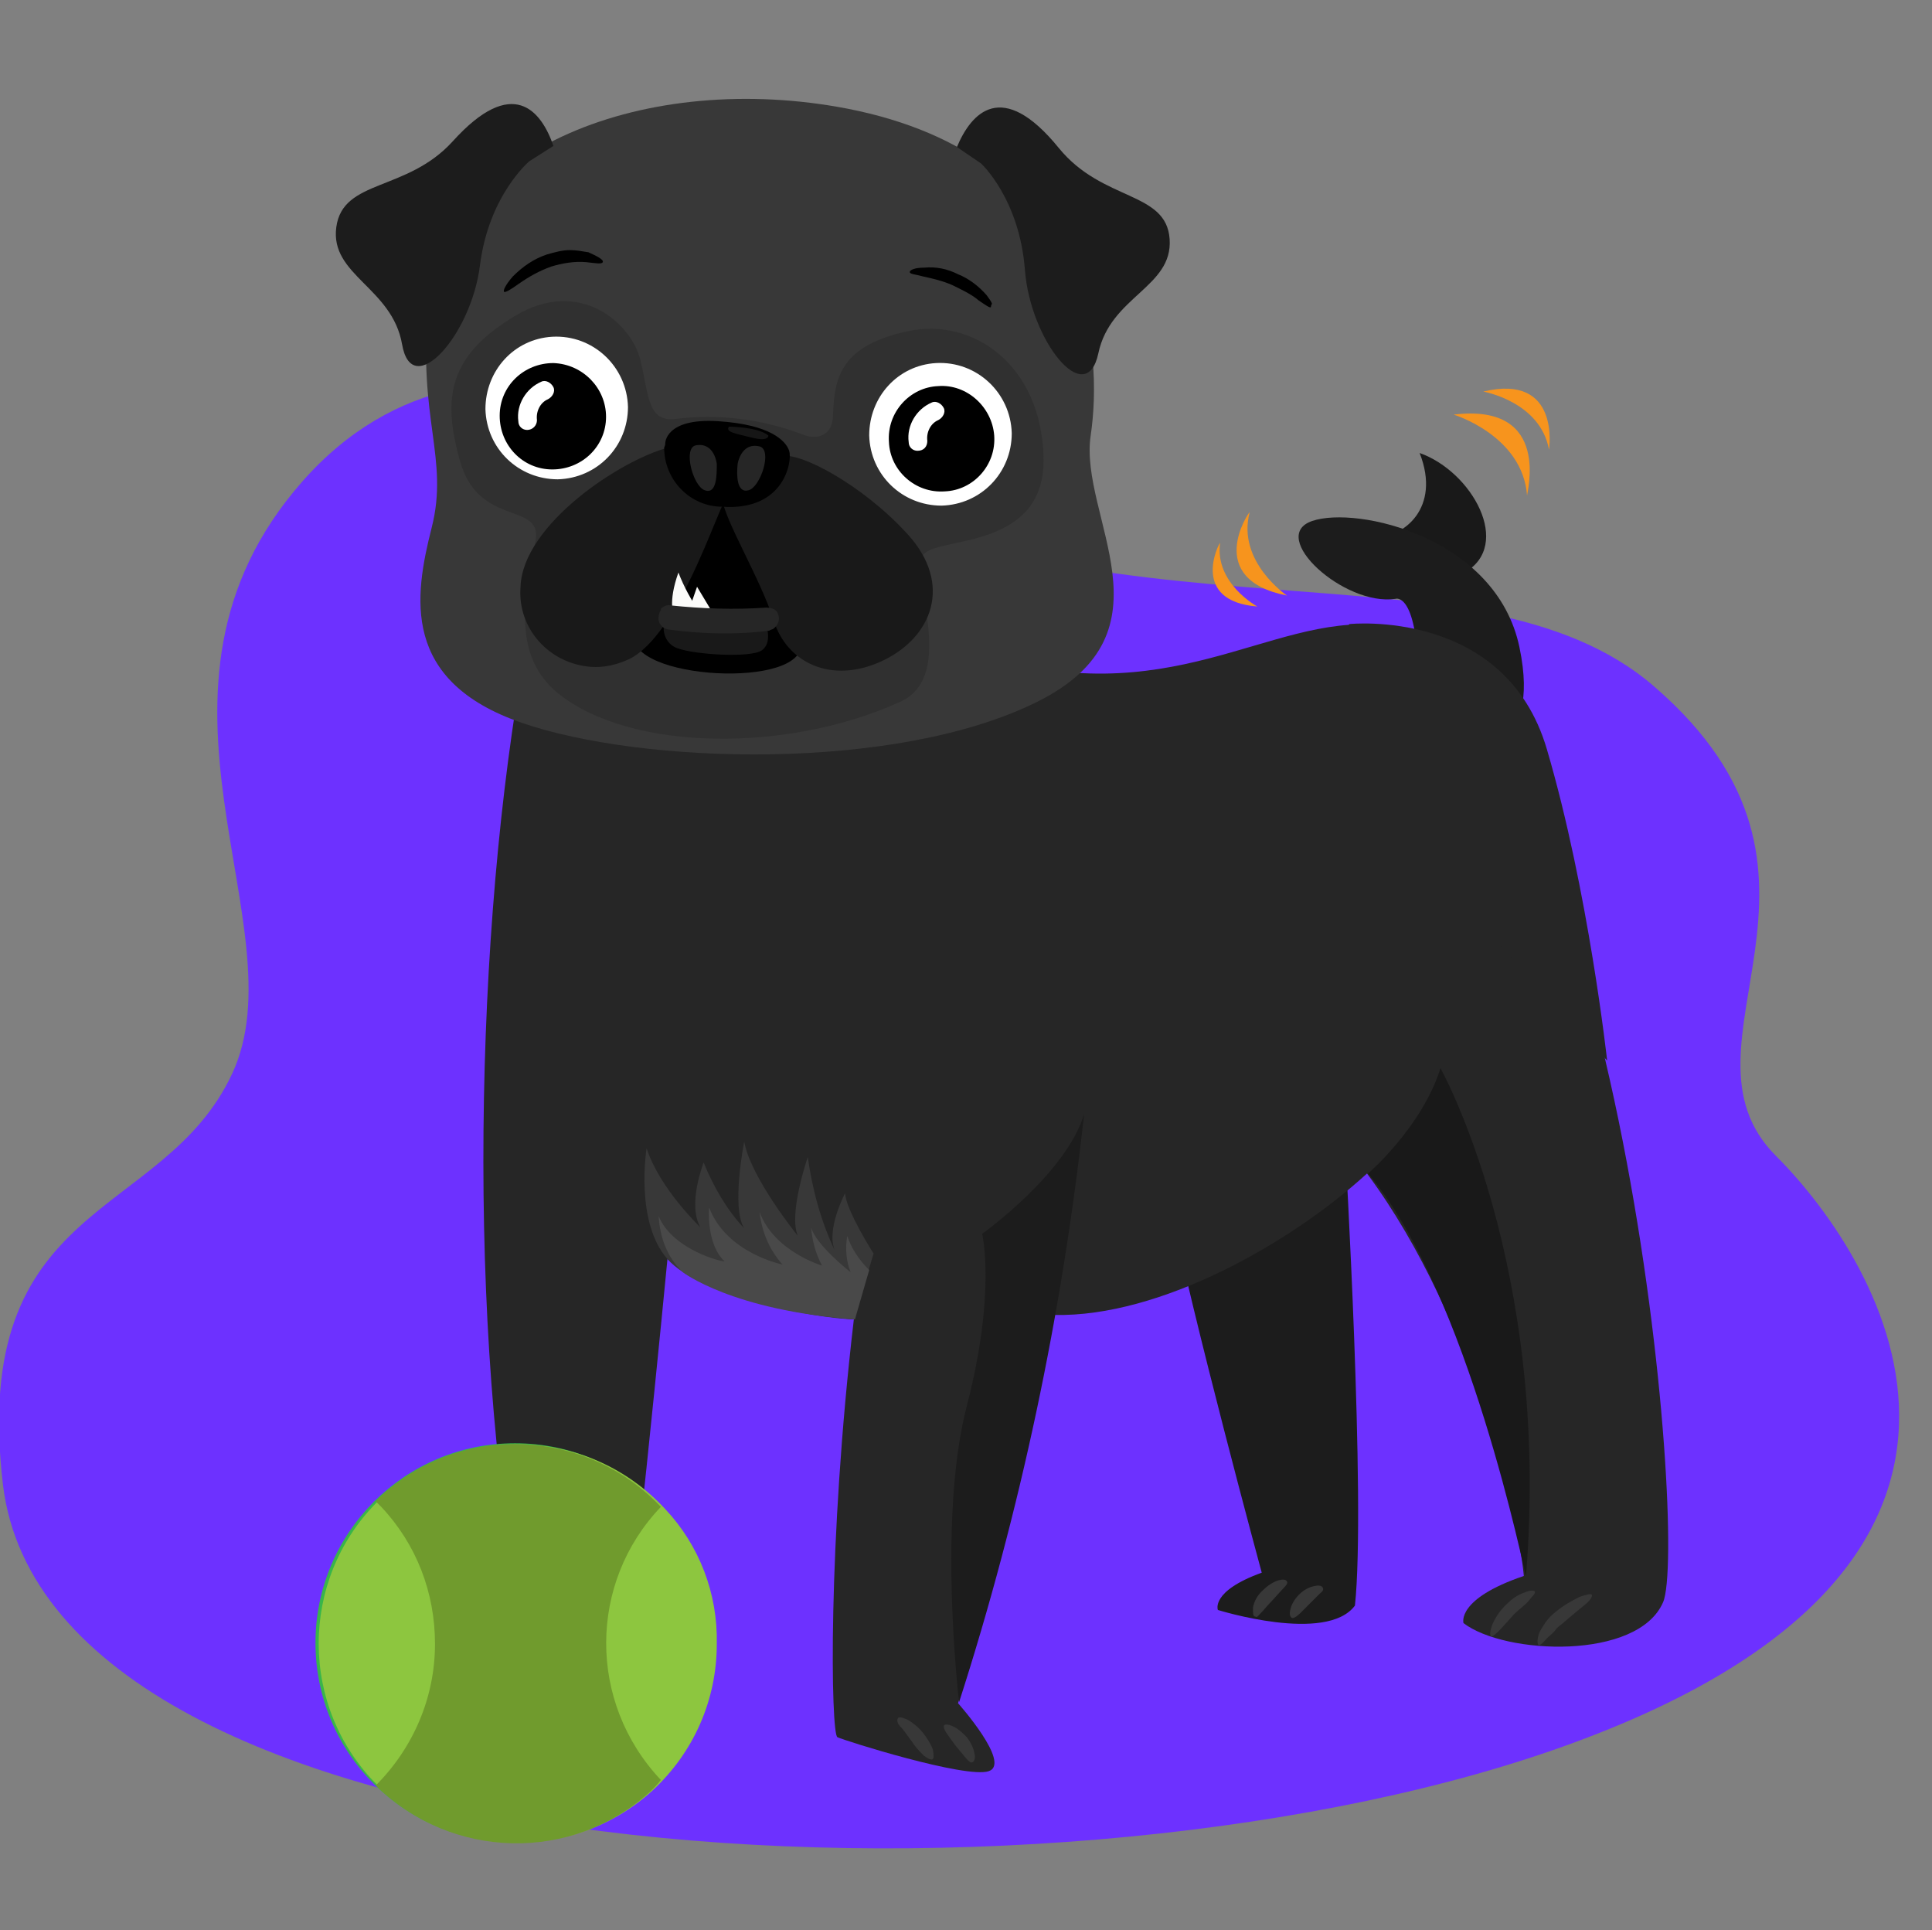 <?xml version="1.0" encoding="utf-8"?>
<!-- Generator: Adobe Illustrator 23.0.1, SVG Export Plug-In . SVG Version: 6.00 Build 0)  -->
<svg version="1.1" id="Capa_1" xmlns="http://www.w3.org/2000/svg" xmlns:xlink="http://www.w3.org/1999/xlink" x="0px" y="0px"
	 viewBox="0 0 176.2 176" style="enable-background:new 0 0 176.2 176;" xml:space="preserve">
<rect x="0" y="0" width="176.2" height="176" fill="#808080" stroke="none"/>
<style type="text/css">
	.st0{fill:#6D31FF;}
	.st1{fill:none;}
	.st2{fill:#1C1C1C;}
	.st3{fill:#262626;}
	.st4{fill:#383838;}
	.st5{fill:#303030;}
	.st6{fill:#191919;}
	.st7{fill:#FFFFFF;}
	.st8{fill:none;stroke:#705A40;stroke-width:0.91;stroke-miterlimit:10;}
	.st9{fill:#161616;}
	.st10{fill:#494949;}
	.st11{fill:#F7941D;}
	.st12{fill:#FBFBF9;}
	.st13{fill:#39B54A;}
	.st14{fill:#8DC63F;}
	.st15{fill:#709B2D;}
</style>
<g id="Grupo_2463" transform="translate(-6781.628 -160.394)">
	<path id="Trazado_4844" class="st0" d="M6851.3,202.2c0,0-25.3-17-42.1,2.1s-0.1,40.5-6.4,54s-24,11.3-20.9,37.5
		c4.3,35.5,94,40.6,141.3,24.2s30.2-44.4,20.4-54.2c-10.2-10.2,8.8-25.6-11.1-42.8C6916,208.7,6882.3,220.5,6851.3,202.2z"/>
	<rect id="Rectángulo_1873" x="6781.8" y="160.4" class="st1" width="176" height="176"/>
	<g id="Grupo_2462">
		<g id="Grupo_2461">
			<g id="Grupo_2459">
				<g id="Grupo_2458">
					<path id="Trazado_4845" class="st2" d="M6888.2,269.6c2.2,11,8.5,34.2,8.5,34.2c-4.7,1.7-4,3.4-4,3.4s9.9,3.1,12.5-0.4
						c1-9.4-0.9-41.9-0.9-41.9S6891,267,6888.2,269.6z"/>
					<path id="Trazado_4846" class="st3" d="M6829.1,222.2c-4.4,25.9-4.8,62.7,0.5,87.7c-4.4,0.9-7.1,4.6-6.4,5.1s13.9,2.5,14.8,0.1
						s4.5-39.9,4.5-39.9c5.3,4.7,17,5.5,17,5.5c-2.4,20.4-2.1,37.8-1.5,38.1s11.7,3.8,13.8,3.1s-2.8-6.2-2.8-6.2
						c3.9-11.3,8.8-35.4,8.8-35.4c9.6,0.2,21.5-6.5,28.5-12.9c10.1,13.6,14,32.8,14.3,36.7c-6.2,2.1-5.5,4.3-5.5,4.3
						c3.8,2.9,15.9,3.4,18.2-1.9s-3.5-77.1-25.8-89.1c-10.2-1-19.3,8.3-36.9,2.5c-22.9-3.9-42.4-1.6-42.3,3.1"/>
					<path id="Trazado_4847" class="st4" d="M6858.9,170.3c-18.1-3.5-36.8,3.5-38.2,18c-1,10.2,1.9,13.9,0.3,20.2s-2.8,14,8.2,17.8
						s34.1,4.5,47-1.9s3.8-16.9,4.9-24.3S6881.4,174.7,6858.9,170.3z"/>
					<path id="Trazado_4848" class="st5" d="M6843.2,198.6c-2.6,0.3-2.4-2.4-3.2-5.5s-5.4-7.5-11.4-3.9s-6.7,7.4-5,13.3
						s7.3,3.7,6.9,7s-2.9,10.1,2,14.1c6.7,5.4,21.1,5.4,31.2,0.8c5.4-2.4,0.7-11.9,2.2-13.5s11.1-0.4,10.9-8.8s-6.4-12.8-12.4-11.5
						s-6.7,4.1-6.8,7.7c-0.1,2.2-1.9,2.1-2.8,1.7C6851.1,198.6,6847.1,198.1,6843.2,198.6z"/>
					<path id="Trazado_4849" d="M6839.8,217.3c-3.1,4.7,13.4,6.1,14.8,2.4s-5.7-13.8-6.8-13.6S6841.8,213.1,6839.8,217.3z"/>
					<path id="Trazado_4850" class="st6" d="M6842.2,217.3c-0.2,0.9,0.3,1.9,1.2,2.2c1.6,0.6,6.7,0.9,7.7,0.2s0.4-2.3,0.4-2.3
						L6842.2,217.3z"/>
					<path id="Trazado_4851" class="st7" d="M6838.9,197.5c0,3.6-2.8,6.5-6.4,6.6c-3.6,0-6.5-2.8-6.6-6.4c0-3.5,2.6-6.4,6.1-6.6
						C6835.7,190.9,6838.8,193.8,6838.9,197.5z"/>
					<path id="Trazado_4852" class="st2" d="M6832.1,173.7c-1.1-3.2-3.7-6.5-9.2-0.4c-4.2,4.6-10,3.4-10.6,7.8s5.1,5.5,6,10.7
						s6.3-0.8,7.1-7.2s4.5-9.5,4.5-9.5L6832.1,173.7z"/>
					<path id="Trazado_4853" class="st2" d="M6868.9,173.8c1.3-3.1,4.1-6.3,9.3,0.1c4,4.9,9.8,3.9,10.1,8.3s-5.4,5.2-6.5,10.4
						s-6.2-1.1-6.7-7.6s-4-9.7-4-9.7L6868.9,173.8z"/>
					<path id="Trazado_4854" class="st7" d="M6873.9,199.9c0,3.6-2.8,6.5-6.4,6.6c-3.6,0-6.5-2.8-6.6-6.4c0-3.5,2.6-6.4,6.1-6.6
						C6870.7,193.3,6873.8,196.2,6873.9,199.9z"/>
					<path id="Trazado_4855" d="M6872.3,200.1c0.2,2.7-1.9,5-4.5,5.1c-2.7,0.2-5-1.9-5.1-4.5c-0.2-2.7,1.9-5,4.5-5.1c0,0,0,0,0,0
						C6869.8,195.4,6872.1,197.5,6872.3,200.1z"/>
					<path id="Trazado_4856" d="M6836.9,198.4c0,2.7-2.2,4.8-4.9,4.8c-2.7,0-4.8-2.2-4.8-4.9c0-2.7,2.2-4.8,4.9-4.8h0
						C6834.8,193.6,6836.9,195.8,6836.9,198.4z"/>
					<path id="Trazado_4857" class="st6" d="M6842.6,201.2c-4.3,1.1-13.3,7-13.5,12.7c-0.3,3.8,2.6,7,6.4,7.3
						c1.2,0.1,2.4-0.2,3.5-0.7c4.5-2.2,7.9-13.3,9-15C6846.7,203.2,6842.6,201.2,6842.6,201.2z"/>
					<path id="Trazado_4858" class="st6" d="M6847.5,205.9c0.2,1.9,3.5,7.3,4.7,11.1s5.2,5.8,9.8,3.7s6.6-7,2.4-11.6
						s-9.9-7.5-11.4-7.1C6851.4,202.5,6847.5,205.9,6847.5,205.9z"/>
					<path id="Trazado_4859" d="M6836.6,184.3c-0.1,0.2-0.6,0.1-1.5,0c-1.1-0.1-2.2,0.1-3.2,0.4c-1.1,0.4-2,0.9-3,1.6
						c-0.7,0.5-1.2,0.8-1.3,0.7c-0.1-0.1,0.1-0.6,0.8-1.4c0.9-0.9,1.9-1.6,3.1-2c0.7-0.2,1.4-0.4,2.1-0.4c0.6,0,1.1,0.1,1.7,0.2
						C6836.2,183.8,6836.7,184.1,6836.6,184.3z"/>
					<path id="Trazado_4860" d="M6872,188.4c-0.1,0.1-0.5-0.2-1.1-0.6c-0.7-0.6-1.6-1-2.4-1.4c-0.9-0.4-1.8-0.6-2.7-0.8
						c-0.7-0.2-1.2-0.2-1.2-0.4s0.5-0.4,1.3-0.4c1.1-0.1,2.1,0.1,3.1,0.6c1,0.4,1.9,1.1,2.6,1.9c0.2,0.3,0.4,0.5,0.5,0.8
						C6872,188.2,6872,188.4,6872,188.4z"/>
					<path id="Trazado_4861" class="st4" d="M6830.9,311.4c0,0.2-0.3,0.4-0.8,0.6s-1.2,0.7-2,1.1c-0.3,0.2-0.6,0.5-0.9,0.7
						c-0.2,0.2-0.4,0.4-0.6,0.7c-0.3,0.4-0.4,0.8-0.6,0.8c-0.1,0-0.2-0.1-0.2-0.3c0-0.1,0-0.1,0-0.2c0-0.1,0-0.1,0-0.2s0-0.1,0-0.2
						c0-0.1,0-0.2,0.1-0.2c0.1-0.4,0.3-0.8,0.6-1.1c0.3-0.4,0.7-0.7,1.1-1c0.7-0.5,1.5-0.8,2.4-0.9
						C6830.5,311.2,6830.9,311.3,6830.9,311.4z"/>
					<path id="Trazado_4862" class="st4" d="M6833.4,312.9c0.1,0.1,0,0.4-0.3,0.7c-0.3,0.4-0.6,0.7-0.9,1c-0.8,0.8-1.6,1.3-1.8,1.1
						s0.1-1.1,1-2c0.4-0.4,0.8-0.7,1.3-0.9C6833.1,312.8,6833.3,312.8,6833.4,312.9z"/>
					<path id="Trazado_4863" class="st4" d="M6866.7,320.8c-0.1,0.1-0.4,0-0.8-0.3c-0.4-0.4-0.8-0.8-1.1-1.3c-0.4-0.5-0.7-1-1-1.3
						s-0.4-0.6-0.3-0.8s0.4-0.1,0.9,0.1c0.5,0.3,1,0.7,1.4,1.2c0.4,0.5,0.7,1,0.9,1.5C6866.8,320.4,6866.8,320.7,6866.7,320.8z"/>
					<path id="Trazado_4864" class="st4" d="M6870.3,321.1c-0.3,0.1-0.8-0.7-1.5-1.5c-0.3-0.4-0.6-0.8-0.8-1.1s-0.3-0.5-0.3-0.7
						s0.4-0.2,0.8,0c0.5,0.2,0.9,0.6,1.3,1c0.3,0.4,0.6,0.9,0.7,1.5C6870.6,320.7,6870.5,321,6870.3,321.1z"/>
					<path id="Trazado_4865" class="st4" d="M6896.1,307.8c-0.2,0-0.2-0.3-0.2-0.8c0.1-0.6,0.4-1.1,0.8-1.5c0.4-0.4,0.9-0.8,1.5-1
						c0.4-0.1,0.7-0.1,0.8,0.1s-0.1,0.4-0.4,0.7l-1,1.1c-0.4,0.4-0.7,0.8-1,1.1S6896.3,307.9,6896.1,307.8z"/>
					<path id="Trazado_4866" class="st4" d="M6899.4,307.9c-0.1-0.1-0.2-0.3-0.1-0.7c0.1-0.5,0.4-1,0.8-1.4c0.4-0.4,0.9-0.7,1.5-0.8
						c0.5-0.1,0.7,0.1,0.7,0.3s-0.2,0.3-0.4,0.5c-0.3,0.3-0.6,0.6-0.9,0.9C6900.3,307.4,6899.7,308.1,6899.4,307.9z"/>
					<path id="Trazado_4867" class="st4" d="M6921.6,305.5c0.1,0.2-0.2,0.4-0.5,0.8s-0.9,0.8-1.4,1.3c-1,1.1-1.8,2.1-2.1,2
						c-0.1-0.1-0.1-0.4,0.1-1c0.3-0.7,0.7-1.3,1.2-1.8c0.5-0.5,1.1-1,1.8-1.2C6921.1,305.4,6921.5,305.4,6921.6,305.5z"/>
					<path id="Trazado_4868" class="st8" d="M6922.5,305.3"/>
					<path id="Trazado_4869" class="st4" d="M6926.8,305.8c0.1,0.1-0.1,0.5-0.6,0.9s-1.1,0.9-1.8,1.5c-0.3,0.3-0.7,0.5-0.9,0.8
						s-0.5,0.5-0.7,0.7c-0.4,0.4-0.6,0.7-0.8,0.7c-0.2,0-0.2-0.5,0-1.1c0.2-0.4,0.4-0.7,0.6-1c0.3-0.4,0.6-0.7,1-1
						c0.6-0.5,1.3-0.9,2.1-1.3C6926.3,305.8,6926.7,305.7,6926.8,305.8z"/>
					<g id="Grupo_2457">
						<path id="Trazado_4870" d="M6842.3,200.8c0,0,0-2.3,4.8-2s6.2,1.8,6.5,2.7s-0.4,5.5-6.1,5.1c-2.9,0-5.3-2.4-5.3-5.4
							C6842.3,201,6842.3,200.9,6842.3,200.8z"/>
						<path id="Trazado_4871" class="st3" d="M6847,202.7c0,0-0.2-2-1.9-1.7c-1.2,0.2-0.3,3.7,0.8,4.1S6847,203.7,6847,202.7z"/>
						<path id="Trazado_4872" class="st3" d="M6848.9,202.7c0,0,0.3-2,2-1.6c1.2,0.3,0.1,3.7-1,4S6848.8,203.7,6848.9,202.7z"/>
						<path id="Trazado_4873" class="st9" d="M6848.1,199.3c0,0,2.6,0,3.6,0.8c0,0,0.1,0.6-1.5,0.2S6847.8,199.8,6848.1,199.3z"/>
					</g>
					<path id="Trazado_4874" class="st2" d="M6880.5,262c-2,18.2-5.8,36.2-11.4,53.6c0,0-2-16.6,0.7-27s1.4-15.7,1.4-15.7
						S6878.8,267.5,6880.5,262z"/>
					<path id="Trazado_4875" class="st4" d="M6857.8,274.5c-1.3-2.7-2.1-5.7-2.5-8.6c0,0-1.8,5.2-0.9,7.2c0,0-4.3-5.3-4.9-8.6
						c0,0-1.2,6,0,7.9c-1.6-1.7-2.8-3.8-3.7-6c0,0-1.5,3.8-0.3,5.9c0,0-3.7-3.5-4.9-7.2c0,0-1.1,6.7,1.9,10.1s13.3,5.4,17,5.5l1.8-6
						c0,0-2.5-3.9-2.6-5.5C6858.7,269.2,6856.9,272.6,6857.8,274.5z"/>
					<path id="Trazado_4876" class="st10" d="M6841.7,271.3c0.1,1.9,0.8,3.8,2.2,5.1c0,0,4.5,3.5,15.7,4.3l1.3-4.5
						c-0.9-0.9-1.6-1.9-2-3.1c-0.2,1.1-0.1,2.3,0.3,3.3c0,0-3.2-2.5-3.6-4.1c0.1,1.2,0.4,2.4,1,3.5c0,0-4.4-1.3-5.7-4.9
						c0.2,1.8,0.9,3.5,2.1,4.8c0,0-5.1-1-6.7-5.2c0,0-0.3,3.3,1.4,4.9C6847.6,275.5,6843,274.4,6841.7,271.3z"/>
					<path id="Trazado_4877" class="st6" d="M6915.2,212.6c4.4-2.5,0.7-9.2-4.1-10.9c2,5.1-1.6,7.6-3.6,7.6"/>
					<path id="Trazado_4878" class="st2" d="M6911,221.9c-0.2-7.6-2.1-6.9-2.1-6.9c-4.7,0.7-11.7-5.7-7.6-7.1s16.8,1.5,18.9,11.5
						s-4.6,9.2-4.6,9.2"/>
					<path id="Trazado_4879" class="st3" d="M6898.4,225l6.3-7.7c0,0,14.2-1.5,18,11.4s5.5,28.4,5.5,28.4L6898.4,225z"/>
					<path id="Trazado_4880" class="st6" d="M6906.4,267.4c0,0,4.9-4.2,6.6-9.6c0,0,10.1,18,7.8,46.3
						C6920.7,304.1,6915.6,278.3,6906.4,267.4z"/>
					<path id="Trazado_4881" class="st7" d="M6829.7,199.6c-0.4,0-0.8-0.3-0.8-0.8c-0.2-1.5,0.7-3,2.1-3.6c0.4-0.2,0.9,0.1,1.1,0.5
						c0.2,0.4-0.1,0.9-0.5,1.1c-0.7,0.3-1.1,1.1-1,1.9C6830.6,199.2,6830.2,199.6,6829.7,199.6
						C6829.7,199.6,6829.7,199.6,6829.7,199.6C6829.7,199.6,6829.7,199.6,6829.7,199.6z"/>
					<path id="Trazado_4882" class="st7" d="M6865.3,201.5c-0.4,0-0.8-0.3-0.8-0.8c-0.2-1.5,0.7-3,2.1-3.6c0.4-0.2,0.9,0.1,1.1,0.5
						c0.2,0.4-0.1,0.9-0.5,1.1c-0.7,0.3-1.1,1.1-1,1.9C6866.2,201.1,6865.9,201.5,6865.3,201.5
						C6865.4,201.5,6865.4,201.5,6865.3,201.5C6865.4,201.5,6865.4,201.5,6865.3,201.5z"/>
					<path id="Trazado_4883" class="st11" d="M6914.2,198.2c0,0,6.3,1.9,6.7,7.4C6920.8,205.6,6923.3,197.1,6914.2,198.2z"/>
					<path id="Trazado_4884" class="st11" d="M6916.9,196.1c0,0,5.2,0.9,6,5.3C6922.9,201.4,6924,194.4,6916.9,196.1z"/>
					<path id="Trazado_4885" class="st11" d="M6899,214.7c0,0-4.6-3.1-3.4-7.6C6895.5,207.1,6891.4,213.2,6899,214.7z"/>
					<path id="Trazado_4886" class="st11" d="M6896.3,215.7c0,0-3.9-2.1-3.4-5.8C6892.8,209.9,6890.1,215.2,6896.3,215.7z"/>
				</g>
				<path id="Trazado_4887" class="st12" d="M6843.1,216.5c0,0-0.6-1.1,0.4-3.9c0.5,1.3,1.2,2.6,2,3.7
					C6844.8,216.6,6843.9,216.7,6843.1,216.5z"/>
				<path id="Trazado_4888" class="st12" d="M6845.2,213.9l-0.8,2.3c0.7,0.5,1.6,0.6,2.3,0.2L6845.2,213.9z"/>
				<path id="Trazado_4889" class="st3" d="M6842.8,215.6c2.9,0.3,5.8,0.4,8.7,0.2c0.4,0,0.8,0.1,1,0.4l0,0c0.3,0.5,0.2,1.1-0.3,1.5
					c-0.1,0.1-0.3,0.1-0.4,0.2c-3.1,0.4-6.2,0.3-9.2-0.1c-0.6-0.1-1-0.6-0.9-1.2c0-0.2,0.1-0.4,0.2-0.6l0-0.1
					C6842.1,215.7,6842.5,215.5,6842.8,215.6z"/>
			</g>
			<g id="Grupo_2460">
				<circle id="Elipse_439" class="st13" cx="6828.6" cy="310.2" r="18.2"/>
				<path id="Trazado_4890" class="st14" d="M6842.3,298c-6.8-7.4-18.3-7.9-25.7-1.2c-7.4,6.8-7.9,18.3-1.2,25.7
					c6.8,7.4,18.3,7.9,25.7,1.2c3.8-3.5,5.9-8.3,5.9-13.4C6847.1,305.7,6845.4,301.3,6842.3,298z"/>
				<path class="st15" d="M6841.9,297.8c-6.8-7.2-18.2-7.7-25.5-1c-0.2,0.2-0.3,0.3-0.5,0.5c0.2,0.2,0.3,0.3,0.5,0.5
					c3.2,3.4,4.9,7.8,4.9,12.5c0,4.9-2,9.5-5.4,12.9c6.9,6.8,17.9,7.1,25.1,0.5c0.3-0.3,0.6-0.6,0.9-1c0,0,0,0,0,0
					C6835.2,315.6,6835.3,304.7,6841.9,297.8z"/>
			</g>
		</g>
	</g>
</g>
</svg>
